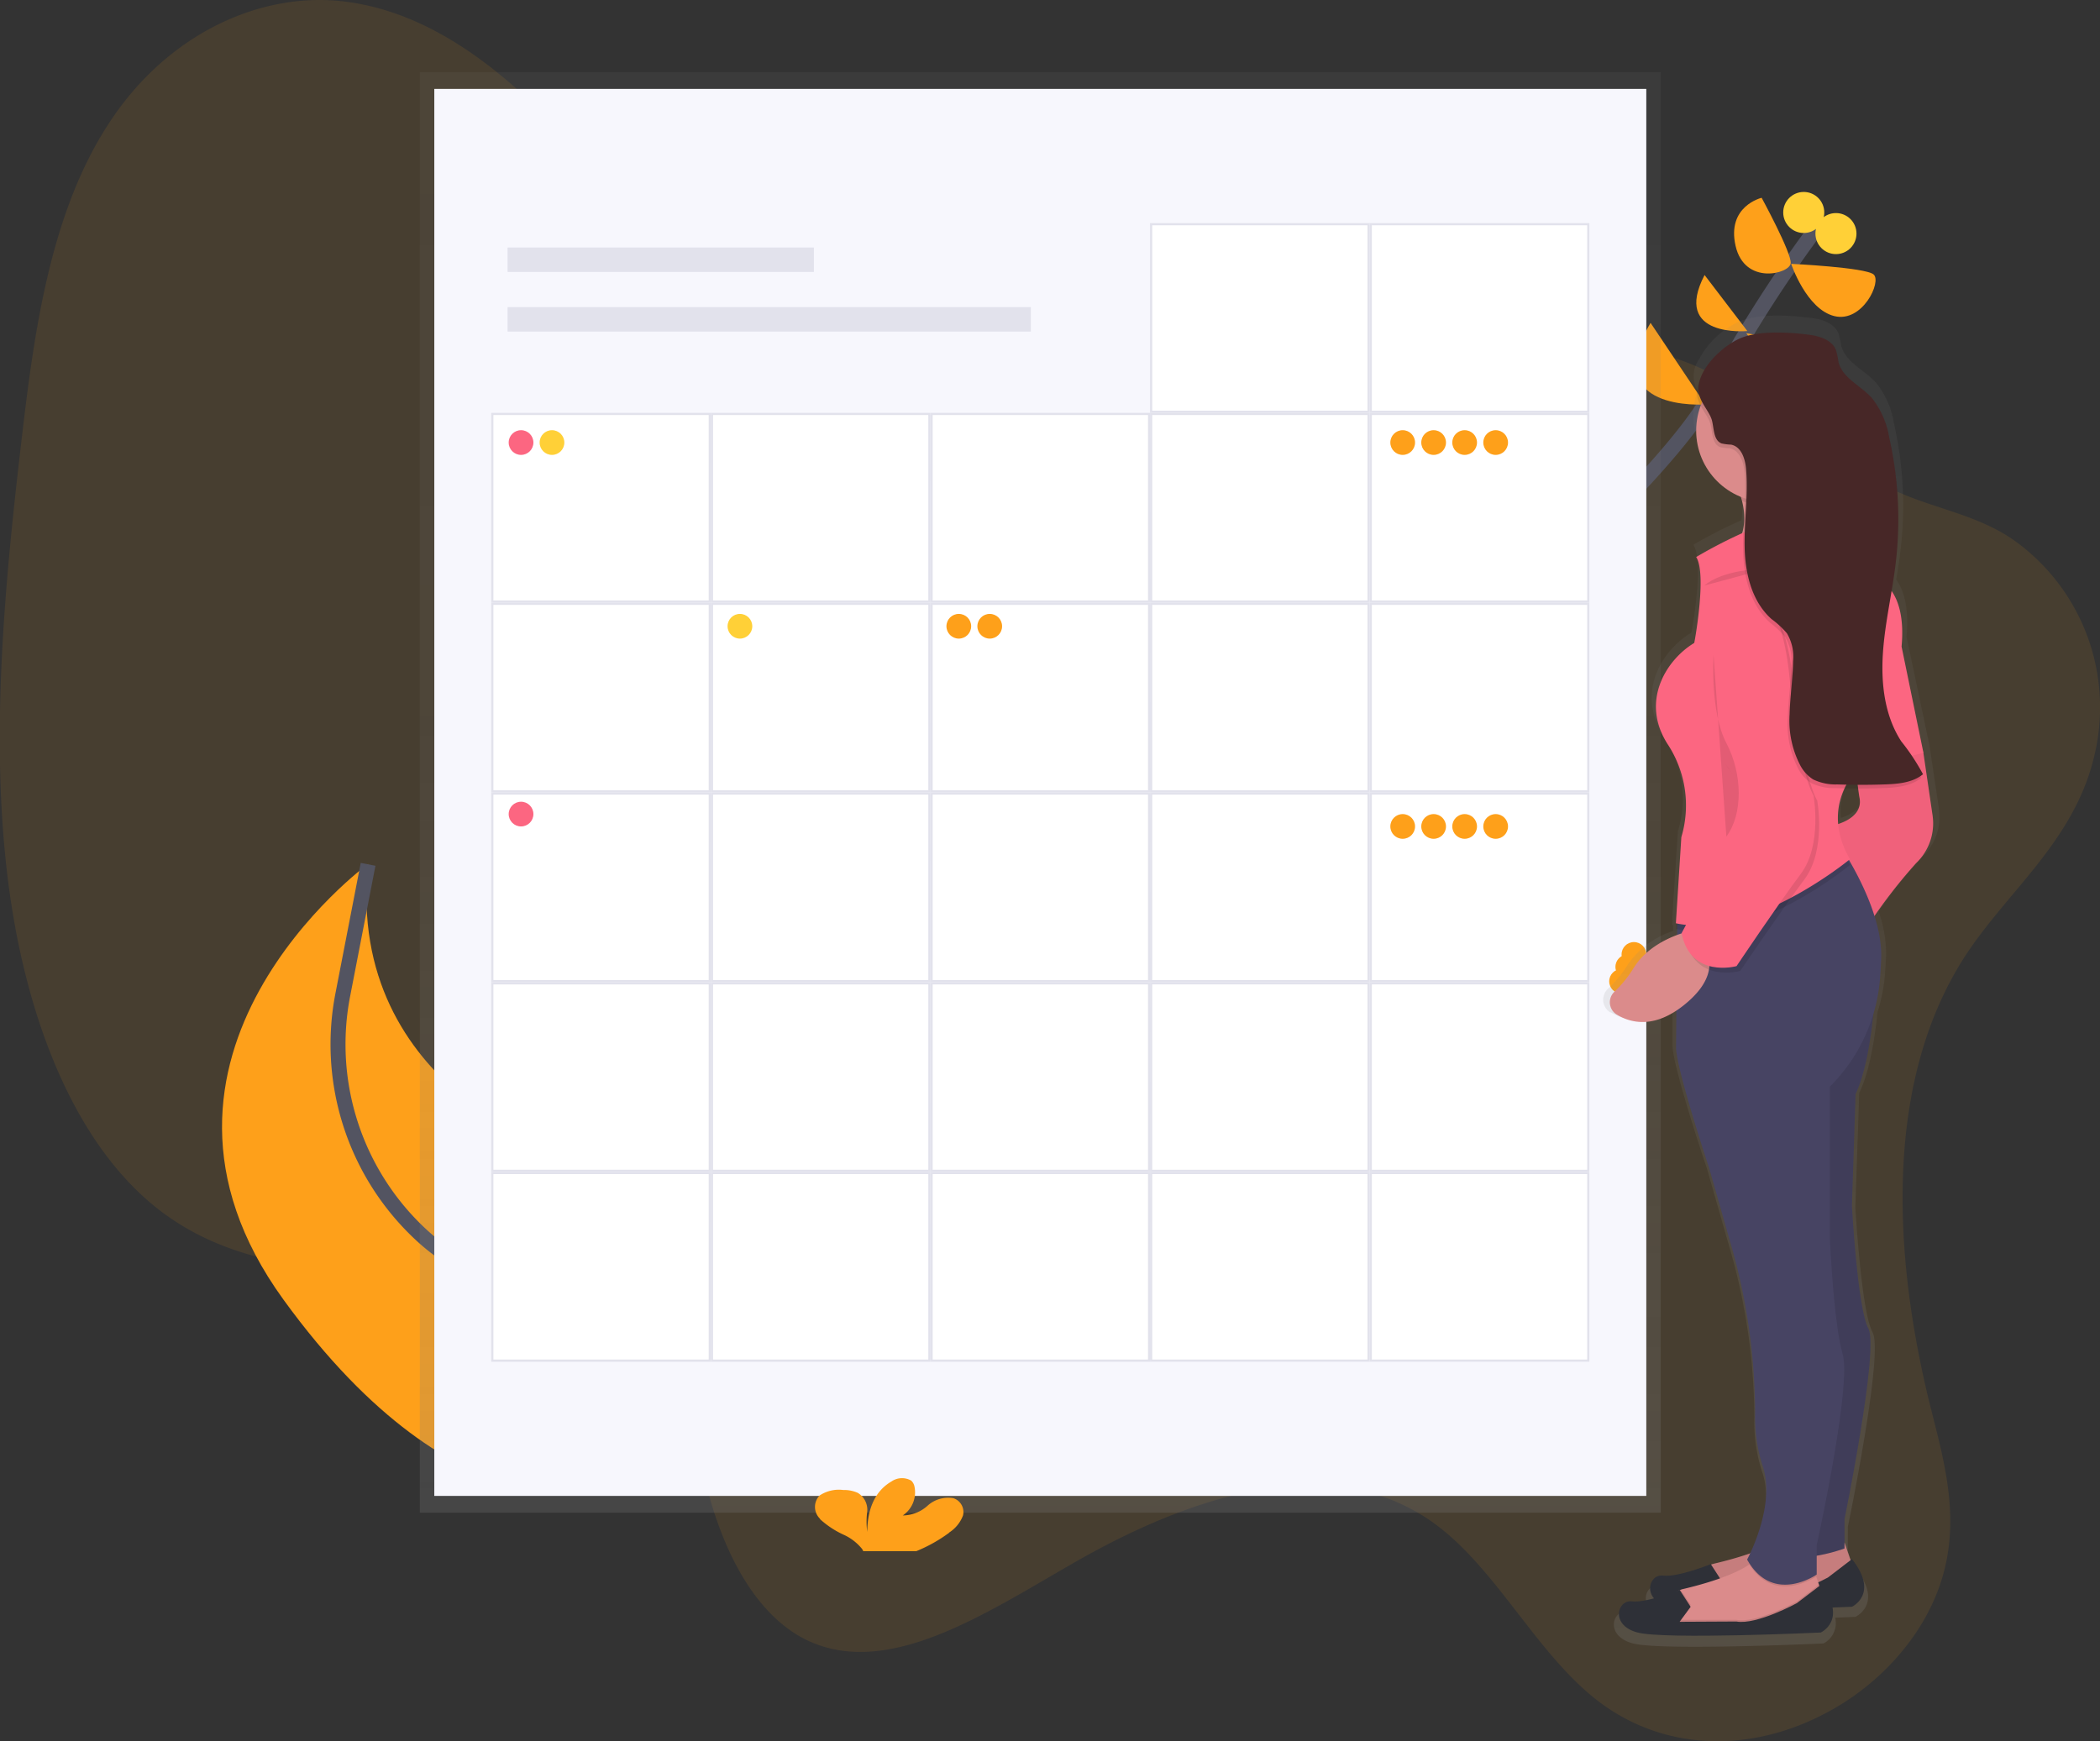 <svg xmlns="http://www.w3.org/2000/svg" xmlns:xlink="http://www.w3.org/1999/xlink" viewBox="0 0 280.35 232.5"><rect x="0" y="0" width="280.35" height="232.5" fill="#333333" stroke="none"/><defs><style>.cls-1,.cls-3{fill:#fea01a;}.cls-1,.cls-12{opacity:0.1;}.cls-1,.cls-12,.cls-15{isolation:isolate;}.cls-2{fill:none;stroke:#535461;stroke-miterlimit:10;stroke-width:2px;}.cls-4{fill:#ffd037;}.cls-5{fill:url(#linear-gradient);}.cls-6{fill:#f7f7fd;}.cls-7{fill:#e2e2ec;}.cls-8{fill:#fff;}.cls-9{fill:#fc6681;}.cls-10{fill:url(#linear-gradient-2);}.cls-11{fill:#db8b8b;}.cls-13{fill:#2e3037;}.cls-14{fill:#474463;}.cls-15{opacity:0.05;}.cls-16{fill:#472727;}</style><linearGradient id="linear-gradient" x1="-354.82" y1="616.96" x2="-354.82" y2="617.96" gradientTransform="matrix(165.66, 0, 0, -192.35, 58919.59, 118873.95)" gradientUnits="userSpaceOnUse"><stop offset="0" stop-color="gray" stop-opacity="0.25"/><stop offset="0.54" stop-color="gray" stop-opacity="0.12"/><stop offset="1" stop-color="gray" stop-opacity="0.1"/></linearGradient><linearGradient id="linear-gradient-2" x1="-353" y1="616.88" x2="-353" y2="617.88" gradientTransform="matrix(44.84, 0, 0, -177.64, 16065.76, 109802.64)" xlink:href="#linear-gradient"/></defs><title>2</title><g id="Layer_2" data-name="Layer 2"><g id="Layer_1-2" data-name="Layer 1"><g id="Group_451" data-name="Group 451"><path id="Path_2229" data-name="Path 2229" class="cls-1" d="M261.84,128.46c-10.77,17.42-8.75,41.15-4,59.87,1.58,6.26,3.4,12.87,2.05,19.89-1.65,8.57-7.69,15.3-13.79,19.16-11.13,7-23.84,6.81-33.1-.52-8-6.33-13.26-17.37-21.42-23.37-13.64-10-32.38-4-48.65,5.43-11.51,6.61-24.17,15-34.8,10.27-7.48-3.35-12.15-12.8-14.33-23.07-1-5-1.68-10.38-4.1-14.16a15.8,15.8,0,0,0-5.45-5c-18.65-11.25-43.89-1.84-61.88-14.58C10.2,153.79,3.3,136,1,117S.63,77.72,3,57.71c1.66-14.22,3.92-29.44,11.38-41C22.24,4.46,34.7-1,45.52.15s20.22,8,28.32,16.4C84,27,93.09,40.4,106.2,43.78c8.92,2.3,18.67-.36,28.16-1.87,15.84-2.52,31.47-1.8,47-.85,14.86.91,29.8,2,43.64,7.26,9.79,3.7,17.31,11.41,26.45,16.42,6,3.26,12.68,3.68,18.23,8a27.41,27.41,0,0,1,10,27.79C277.06,112.47,267.55,119.22,261.84,128.46Z"/><path id="Path_2230" data-name="Path 2230" class="cls-2" d="M192.92,89.09s29.32-24.57,35.84-37a177,177,0,0,1,14.82-23.06"/><path id="Path_2231" data-name="Path 2231" class="cls-3" d="M239.73,56.76,227,53.9S230,67.28,239.73,56.76Z"/><path id="Path_2232" data-name="Path 2232" class="cls-3" d="M220.35,43.11,227.65,54S213.37,55.07,220.35,43.11Z"/><path id="Path_2233" data-name="Path 2233" class="cls-3" d="M244.72,46.49l-11.59-2S240.41,55.53,244.72,46.49Z"/><path id="Path_2234" data-name="Path 2234" class="cls-3" d="M227.56,36.72l5.71,7.48S223.17,45.16,227.56,36.72Z"/><path id="Path_2235" data-name="Path 2235" class="cls-3" d="M239.12,35.23s9.87.47,11,1.41-1.47,6.48-5.22,5.57S239.12,35.23,239.12,35.23Z"/><path id="Path_2236" data-name="Path 2236" class="cls-3" d="M235.18,26.41s4,7.34,3.88,8.74-6.15,3-7.36-2.32S235.18,26.41,235.18,26.41Z"/><circle id="Ellipse_418" data-name="Ellipse 418" class="cls-4" cx="245.1" cy="31.19" r="2.74"/><circle id="Ellipse_419" data-name="Ellipse 419" class="cls-4" cx="240.8" cy="28.37" r="2.74"/><path id="Path_2237" data-name="Path 2237" class="cls-3" d="M101.46,185.41s4.7-14-25.13-30.88c0,0-30.29-8.84-27.19-39.17,0,0-34.92,25.58-11.3,58.17s44,25.47,44,25.47Z"/><path id="Path_2238" data-name="Path 2238" class="cls-2" d="M92.36,191.73S77.81,176,63.85,169.92a28.19,28.19,0,0,1-7.58-5,34.69,34.69,0,0,1-10.48-32.23l3.35-17.28"/><rect id="Rectangle_913" data-name="Rectangle 913" class="cls-5" x="56.05" y="9.63" width="165.66" height="192.35"/><rect id="Rectangle_914" data-name="Rectangle 914" class="cls-6" x="57.98" y="11.87" width="161.8" height="187.87"/><rect id="Rectangle_915" data-name="Rectangle 915" class="cls-7" x="67.76" y="33.05" width="40.9" height="3.26"/><rect id="Rectangle_916" data-name="Rectangle 916" class="cls-7" x="67.76" y="41.01" width="69.86" height="3.26"/><rect id="Rectangle_917" data-name="Rectangle 917" class="cls-8" x="183.01" y="29.94" width="29.03" height="25.05"/><path id="Path_2239" data-name="Path 2239" class="cls-7" d="M211.89,30.08V54.84H183.14V30.08h28.75m.29-.29H182.85V55.13h29.33Z"/><rect id="Rectangle_918" data-name="Rectangle 918" class="cls-8" x="153.69" y="29.94" width="29.03" height="25.05"/><path id="Path_2240" data-name="Path 2240" class="cls-7" d="M182.56,30.08V54.84H153.82V30.08h28.74m.29-.29H153.53V55.13h29.32Z"/><rect id="Rectangle_919" data-name="Rectangle 919" class="cls-8" x="183.01" y="55.28" width="29.03" height="25.05"/><path id="Path_2241" data-name="Path 2241" class="cls-7" d="M211.89,55.42V80.18H183.14V55.42h28.75m.29-.29H182.85V80.47h29.33Z"/><rect id="Rectangle_920" data-name="Rectangle 920" class="cls-8" x="153.69" y="55.28" width="29.03" height="25.05"/><path id="Path_2242" data-name="Path 2242" class="cls-7" d="M182.56,55.42V80.18H153.82V55.42h28.74m.29-.29H153.53V80.47h29.32Z"/><rect id="Rectangle_921" data-name="Rectangle 921" class="cls-8" x="124.37" y="55.28" width="29.03" height="25.05"/><path id="Path_2243" data-name="Path 2243" class="cls-7" d="M153.26,55.42V80.18H124.51V55.42h28.74m.29-.29H124.22V80.47h29.33Z"/><rect id="Rectangle_922" data-name="Rectangle 922" class="cls-8" x="95.05" y="55.28" width="29.03" height="25.05"/><path id="Path_2244" data-name="Path 2244" class="cls-7" d="M123.93,55.42V80.18H95.19V55.42h28.74m.29-.29H94.9V80.47h29.33Z"/><rect id="Rectangle_923" data-name="Rectangle 923" class="cls-8" x="65.73" y="55.28" width="29.03" height="25.05"/><path id="Path_2245" data-name="Path 2245" class="cls-7" d="M94.61,55.42V80.18H65.87V55.42H94.61m.29-.29H65.58V80.47H94.91Z"/><rect id="Rectangle_924" data-name="Rectangle 924" class="cls-8" x="183.01" y="80.61" width="29.03" height="25.05"/><path id="Path_2246" data-name="Path 2246" class="cls-7" d="M211.89,80.76v24.76H183.14V80.76h28.75m.29-.29H182.85v25.34h29.33Z"/><rect id="Rectangle_925" data-name="Rectangle 925" class="cls-8" x="153.69" y="80.61" width="29.03" height="25.05"/><path id="Path_2247" data-name="Path 2247" class="cls-7" d="M182.56,80.76v24.76H153.82V80.76h28.74m.29-.29H153.53v25.34h29.32Z"/><rect id="Rectangle_926" data-name="Rectangle 926" class="cls-8" x="124.37" y="80.61" width="29.03" height="25.05"/><path id="Path_2248" data-name="Path 2248" class="cls-7" d="M153.26,80.76v24.76H124.51V80.76h28.74m.29-.29H124.22v25.34h29.33Z"/><rect id="Rectangle_927" data-name="Rectangle 927" class="cls-8" x="95.05" y="80.61" width="29.03" height="25.05"/><path id="Path_2249" data-name="Path 2249" class="cls-7" d="M123.93,80.76v24.76H95.19V80.76h28.74m.29-.29H94.9v25.34h29.33Z"/><rect id="Rectangle_928" data-name="Rectangle 928" class="cls-8" x="65.73" y="80.61" width="29.03" height="25.05"/><path id="Path_2250" data-name="Path 2250" class="cls-7" d="M94.61,80.76v24.76H65.87V80.76H94.61m.29-.29H65.58v25.34H94.91Z"/><rect id="Rectangle_929" data-name="Rectangle 929" class="cls-8" x="183.01" y="105.95" width="29.03" height="25.05"/><path id="Path_2251" data-name="Path 2251" class="cls-7" d="M211.89,106.1v24.76H183.14V106.1h28.75m.29-.29H182.85v25.34h29.33Z"/><rect id="Rectangle_930" data-name="Rectangle 930" class="cls-8" x="153.69" y="105.95" width="29.03" height="25.05"/><path id="Path_2252" data-name="Path 2252" class="cls-7" d="M182.56,106.1v24.76H153.82V106.1h28.74m.29-.29H153.53v25.34h29.32Z"/><rect id="Rectangle_931" data-name="Rectangle 931" class="cls-8" x="124.37" y="105.95" width="29.03" height="25.05"/><path id="Path_2253" data-name="Path 2253" class="cls-7" d="M153.26,106.1v24.76H124.51V106.1h28.74m.29-.29H124.22v25.34h29.33Z"/><rect id="Rectangle_932" data-name="Rectangle 932" class="cls-8" x="95.05" y="105.95" width="29.03" height="25.05"/><path id="Path_2254" data-name="Path 2254" class="cls-7" d="M123.93,106.1v24.76H95.19V106.1h28.74m.29-.29H94.9v25.34h29.33Z"/><rect id="Rectangle_933" data-name="Rectangle 933" class="cls-8" x="65.73" y="105.95" width="29.03" height="25.05"/><path id="Path_2255" data-name="Path 2255" class="cls-7" d="M94.61,106.1v24.76H65.87V106.1H94.61m.29-.29H65.58v25.34H94.91Z"/><rect id="Rectangle_934" data-name="Rectangle 934" class="cls-8" x="183.01" y="131.29" width="29.03" height="25.05"/><path id="Path_2256" data-name="Path 2256" class="cls-7" d="M211.89,131.44v24.75H183.14V131.44h28.75m.29-.29H182.85v25.33h29.33Z"/><rect id="Rectangle_935" data-name="Rectangle 935" class="cls-8" x="153.69" y="131.29" width="29.03" height="25.05"/><path id="Path_2257" data-name="Path 2257" class="cls-7" d="M182.56,131.44v24.75H153.82V131.44h28.74m.29-.29H153.53v25.33h29.32Z"/><rect id="Rectangle_936" data-name="Rectangle 936" class="cls-8" x="124.37" y="131.29" width="29.03" height="25.05"/><path id="Path_2258" data-name="Path 2258" class="cls-7" d="M153.26,131.44v24.75H124.51V131.44h28.74m.29-.29H124.22v25.33h29.33Z"/><rect id="Rectangle_937" data-name="Rectangle 937" class="cls-8" x="95.05" y="131.29" width="29.03" height="25.05"/><path id="Path_2259" data-name="Path 2259" class="cls-7" d="M123.93,131.44v24.75H95.19V131.44h28.74m.29-.29H94.9v25.33h29.33Z"/><rect id="Rectangle_938" data-name="Rectangle 938" class="cls-8" x="65.73" y="131.29" width="29.03" height="25.05"/><path id="Path_2260" data-name="Path 2260" class="cls-7" d="M94.61,131.44v24.75H65.87V131.44H94.61m.29-.29H65.58v25.33H94.91Z"/><rect id="Rectangle_939" data-name="Rectangle 939" class="cls-8" x="183.01" y="156.63" width="29.03" height="25.05"/><path id="Path_2261" data-name="Path 2261" class="cls-7" d="M211.89,156.77v24.76H183.14V156.77h28.75m.29-.29H182.85v25.34h29.33Z"/><rect id="Rectangle_940" data-name="Rectangle 940" class="cls-8" x="153.69" y="156.63" width="29.03" height="25.05"/><path id="Path_2262" data-name="Path 2262" class="cls-7" d="M182.56,156.77v24.76H153.82V156.77h28.74m.29-.29H153.53v25.34h29.32Z"/><rect id="Rectangle_941" data-name="Rectangle 941" class="cls-8" x="124.37" y="156.63" width="29.03" height="25.05"/><path id="Path_2263" data-name="Path 2263" class="cls-7" d="M153.26,156.77v24.76H124.51V156.77h28.74m.29-.29H124.22v25.34h29.33Z"/><rect id="Rectangle_942" data-name="Rectangle 942" class="cls-8" x="95.05" y="156.63" width="29.03" height="25.05"/><path id="Path_2264" data-name="Path 2264" class="cls-7" d="M123.93,156.77v24.76H95.19V156.77h28.74m.29-.29H94.9v25.34h29.33Z"/><rect id="Rectangle_943" data-name="Rectangle 943" class="cls-8" x="65.73" y="156.63" width="29.03" height="25.05"/><path id="Path_2265" data-name="Path 2265" class="cls-7" d="M94.61,156.77v24.76H65.87V156.77H94.61m.29-.29H65.58v25.34H94.91Z"/><path id="Path_2266" data-name="Path 2266" class="cls-3" d="M126.7,204.64a4.68,4.68,0,0,0,1.86-2.28,1.94,1.94,0,0,0-1.3-2.32,4.1,4.1,0,0,0-3.42,1,5,5,0,0,1-3.32,1.31,3.72,3.72,0,0,0,1.56-3.87,1.47,1.47,0,0,0-.43-.78,2.47,2.47,0,0,0-2.65.12c-2.51,1.46-3.21,4.23-3.22,6.73a10.28,10.28,0,0,1,0-2.77,2.64,2.64,0,0,0-1.27-2.45,4.53,4.53,0,0,0-1.95-.38,4.63,4.63,0,0,0-3.15.74,2.2,2.2,0,0,0,.07,3.11l0,.05a12.2,12.2,0,0,0,3.27,2.13,6.76,6.76,0,0,1,2.32,1.82,1.41,1.41,0,0,1,.17.32h7.08a20.15,20.15,0,0,0,4.39-2.46Z"/><circle id="Ellipse_420" data-name="Ellipse 420" class="cls-9" cx="69.56" cy="59.09" r="1.65"/><circle id="Ellipse_421" data-name="Ellipse 421" class="cls-4" cx="73.69" cy="59.09" r="1.65"/><circle id="Ellipse_422" data-name="Ellipse 422" class="cls-3" cx="128" cy="83.62" r="1.65"/><circle id="Ellipse_423" data-name="Ellipse 423" class="cls-3" cx="132.13" cy="83.62" r="1.65"/><circle id="Ellipse_424" data-name="Ellipse 424" class="cls-3" cx="216.48" cy="131.03" r="1.65"/><circle id="Ellipse_425" data-name="Ellipse 425" class="cls-3" cx="217.31" cy="129.1" r="1.65"/><circle id="Ellipse_426" data-name="Ellipse 426" class="cls-3" cx="218.13" cy="127.44" r="1.65"/><circle id="Ellipse_427" data-name="Ellipse 427" class="cls-3" cx="187.26" cy="59.09" r="1.65"/><circle id="Ellipse_428" data-name="Ellipse 428" class="cls-3" cx="191.39" cy="59.09" r="1.65"/><circle id="Ellipse_429" data-name="Ellipse 429" class="cls-3" cx="195.53" cy="59.09" r="1.65"/><circle id="Ellipse_430" data-name="Ellipse 430" class="cls-3" cx="199.67" cy="59.09" r="1.65"/><circle id="Ellipse_431" data-name="Ellipse 431" class="cls-3" cx="187.26" cy="110.35" r="1.65"/><circle id="Ellipse_432" data-name="Ellipse 432" class="cls-3" cx="191.39" cy="110.35" r="1.65"/><circle id="Ellipse_433" data-name="Ellipse 433" class="cls-3" cx="195.53" cy="110.35" r="1.65"/><circle id="Ellipse_434" data-name="Ellipse 434" class="cls-3" cx="199.67" cy="110.35" r="1.65"/><circle id="Ellipse_435" data-name="Ellipse 435" class="cls-4" cx="98.78" cy="83.62" r="1.65"/><circle id="Ellipse_436" data-name="Ellipse 436" class="cls-9" cx="69.56" cy="108.7" r="1.65"/><path id="Path_2267" data-name="Path 2267" class="cls-10" d="M215.05,135.18c1.82,1.07,4.65,1.77,8.23-.54l0,5.1c.25,3.49,4.58,16.24,4.58,16.24l3,10.48a82.22,82.22,0,0,1,3.35,22.8,21.76,21.76,0,0,0,1,7.17c1.62,4.39-.64,10-1.62,12.15a51.42,51.42,0,0,1-5,1.42,3,3,0,0,0-.45.13l0,0s-4.58,1.82-6.61,1.57c-1.52-.19-2.47,1.7-1.28,3.09a9.18,9.18,0,0,1-3,.4c-2-.25-3.05,3.25.76,4.25s25.43,0,25.43,0A3.08,3.08,0,0,0,245,216l2.7-.11s3.81-1.74,0-6.5l-.2.16-.82-2.4v-3.25s4.83-23.23,3.31-26-2.3-16.73-2.3-16.73l.52-15.23c1.38-2.85,2.08-7.3,2.44-10.79a22.92,22.92,0,0,0,1-5.12c.06-.82.11-1.68.15-2.57a17.3,17.3,0,0,0-1-5.75,57.27,57.27,0,0,1,5.76-7.23,7.41,7.41,0,0,0,2.29-6.49l-1.27-8.5-3.06-14.48c.39-4-.45-6.33-1.38-7.64.22-1.3.43-2.6.58-3.9a49.72,49.72,0,0,0-.89-17,11.4,11.4,0,0,0-2.4-5.4c-1.54-1.67-4-2.68-4.62-4.87a13.3,13.3,0,0,0-.35-1.64c-.56-1.43-2.32-2-3.87-2.13-2.75-.34-6.73-.59-9.37.49a11.34,11.34,0,0,0-5.4,5.06,3.8,3.8,0,0,0-.17,4.18,9.69,9.69,0,0,0,5.63,12.38c.06.19.11.38.16.56a9.16,9.16,0,0,1,.25,1.37c-.05.87-.1,1.76-.15,2.65,0,.12-.06.24-.09.36a64,64,0,0,0-6.39,3.26c1.53,2.24-.25,11.73-.25,11.73-3.82,2.25-7.63,8-3.56,14A14.91,14.91,0,0,1,224,111l-.64,9.77h0l-.12,2h.05l-.05.74.11,0v.8a11.83,11.83,0,0,0-6,4.43,15.43,15.43,0,0,1-2.66,3.26,2,2,0,0,0-.2,2.77,1.83,1.83,0,0,0,.5.42Zm30.7-25.94a9.39,9.39,0,0,1,.9-4.92l1.8,0c.06.42.14.83.22,1.19.52,2.2-1.54,3.26-2.92,3.7Z"/><path id="Path_2268" data-name="Path 2268" class="cls-11" d="M246.26,206l1,2.94-3.2,3.19-10.52,2.45-7.59-.74.5-2.69h0a3.23,3.23,0,0,1,2.41-2.37c3.11-.73,9.06-2.4,10.31-4.72Z"/><path id="Path_2269" data-name="Path 2269" class="cls-12" d="M246.26,206l1,2.94-3.2,3.19-10.52,2.45-7.59-.74.5-2.69h0a3.23,3.23,0,0,1,2.41-2.37c3.11-.73,9.06-2.4,10.31-4.72Z"/><path id="Path_2270" data-name="Path 2270" class="cls-13" d="M228.39,213.12l1.47-2-1.47-2.27s-4.4,1.78-6.36,1.53-2.93,3.2.74,4.16,24.47,0,24.47,0,3.67-1.71,0-6.36l-3.2,2.45s-5.38,2.93-8.07,2.44Z"/><path id="Path_2271" data-name="Path 2271" class="cls-11" d="M221.79,217.28l7.58.73,10.52-2.45,3.2-3.19-.26-.78-.37-1.09-.36-1.06-7.1-2a4.4,4.4,0,0,1-1.46,1.45c-2.3,1.58-6.44,2.72-8.87,3.29a1.4,1.4,0,0,0-.29.09,3.23,3.23,0,0,0-2.11,2.28Z"/><path id="Path_2272" data-name="Path 2272" class="cls-12" d="M221.79,217.27l7.58.74,10.52-2.45,3.2-3.19-.26-.78-2.92,2.25s-5.39,2.94-8.08,2.45h-7.6l1.47-2-1.32-2a3.22,3.22,0,0,0-2.1,2.28Z"/><path id="Path_2273" data-name="Path 2273" class="cls-13" d="M224.23,216.55l1.47-2-1.47-2.27s-4.4,1.78-6.36,1.54-2.93,3.19.74,4.16,24.47,0,24.47,0,3.67-1.72,0-6.36l-3.2,2.44s-5.38,2.94-8.07,2.45Z"/><path id="Path_2274" data-name="Path 2274" class="cls-11" d="M230.35,74.63s11.75,1.22,10-3.67a8.92,8.92,0,0,1-.36-4.32,12.06,12.06,0,0,1,2.08-5l-11,1.72a13.72,13.72,0,0,1,1.49,3.53C233.89,72.1,230.35,74.63,230.35,74.63Z"/><path id="Path_2275" data-name="Path 2275" class="cls-14" d="M250.42,130.42s-.25,10.52-2.7,15.66L247.23,161s.74,13.7,2.2,16.4-3.19,25.45-3.19,25.45v3.91s-7.84,2.94-10-.49l2.2-29.12-1-40.37Z"/><path id="Path_2276" data-name="Path 2276" class="cls-12" d="M250.42,130.42s-.25,10.52-2.7,15.66L247.23,161s.74,13.7,2.2,16.4-3.19,25.45-3.19,25.45v3.91s-7.84,2.94-10-.49l2.2-29.12-1-40.37Z"/><path id="Path_2277" data-name="Path 2277" class="cls-9" d="M255.31,96.65l1.47,3.92,1.22,8.32a7.34,7.34,0,0,1-2.2,6.36,69.37,69.37,0,0,0-6.85,9l-4.65-13.94s4.65-.73,3.92-3.91a46,46,0,0,1-.49-9.08Z"/><path id="Path_2278" data-name="Path 2278" class="cls-15" d="M255.31,96.65l1.47,3.92,1.22,8.32a7.34,7.34,0,0,1-2.2,6.36,69.37,69.37,0,0,0-6.85,9l-4.65-13.94s4.65-.73,3.92-3.91a46,46,0,0,1-.49-9.08Z"/><path id="Path_2279" data-name="Path 2279" class="cls-12" d="M233.56,208.94c3.14,4.93,8,2.14,8.89,1.58l-.35-1.08-7.1-2A4.46,4.46,0,0,1,233.56,208.94Z"/><path id="Path_2280" data-name="Path 2280" class="cls-14" d="M223.75,140c.24,3.43,4.4,15.9,4.4,15.9l2.93,10.27a82,82,0,0,1,3.23,22.34,21.73,21.73,0,0,0,.93,7c2,5.38-2,12.73-2,12.73,3.42,6.11,9.29,2,9.29,2v-3.91S247.22,185,246,180.82s-1.71-15.41-1.71-15.41V145.09A23,23,0,0,0,251,130.48c.06-.8.1-1.64.14-2.52.2-5.51-3.58-12-5-14.3l-.58-.87-21.61,8.57-.05,0v2.69Z"/><path id="Path_2281" data-name="Path 2281" class="cls-12" d="M231.08,63.37a14,14,0,0,1,1.5,3.54,9.56,9.56,0,0,0,7.44-.27,12.06,12.06,0,0,1,2.08-5Z"/><circle id="Ellipse_437" data-name="Ellipse 437" class="cls-11" cx="235.98" cy="57.5" r="9.54"/><path id="Path_2282" data-name="Path 2282" class="cls-12" d="M223.75,124.06l.1,0c10.26,2.11,23.14-8.58,23.14-8.58a12.24,12.24,0,0,1-.89-1.82c-.36-.56-.58-.88-.58-.88l-21.61,8.57-.06.86Z"/><path id="Path_2283" data-name="Path 2283" class="cls-9" d="M226.44,74.38s13.7-8.32,18.11-4.89l6.11,7.84s3.92,1.22,3.2,9l2.92,14.19-8.81,2.2s-5.14,4.89-1,12c0,0-13,10.76-23.24,8.56l.73-11.5a14.85,14.85,0,0,0-1.71-12.23c-3.92-5.88-.24-11.5,3.43-13.7C226.2,85.88,227.9,76.59,226.44,74.38Z"/><path id="Path_2284" data-name="Path 2284" class="cls-11" d="M225.7,124.3s-5.14,1-7.58,4.9a15.73,15.73,0,0,1-2.56,3.19,1.93,1.93,0,0,0-.14,2.74,1.79,1.79,0,0,0,.43.35c1.94,1.17,5.11,1.89,9.11-1.4C231.82,128.46,225.7,124.3,225.7,124.3Z"/><path id="Path_2285" data-name="Path 2285" class="cls-12" d="M233.29,79s4.89-.49,6.12,12.24,3.19,15.66,3.19,15.66,1.22,6.61-1.71,10.52-8.57,12.23-8.57,12.23-6.12,1.72-7.34-4.4l7.59-14.19s1.22-4.89-1.71-8.32S225.7,76.59,233.29,79Z"/><path id="Path_2286" data-name="Path 2286" class="cls-9" d="M232.79,78.3s4.9-.49,6.12,12.23,3.19,15.66,3.19,15.66,1.23,6.61-1.71,10.52S231.83,129,231.83,129s-6.12,1.71-7.34-4.4l7.58-14.19s1.23-4.9-1.71-8.32S225.21,75.85,232.79,78.3Z"/><path id="Path_2287" data-name="Path 2287" class="cls-12" d="M228.76,87.47s-.49,7.58,1.71,11.75,2.2,9.54,0,12.48"/><path id="Path_2288" data-name="Path 2288" class="cls-12" d="M227.54,78.18s2-2,7.58-2.2,8.08-2,8.08-2"/><path id="Path_2289" data-name="Path 2289" class="cls-12" d="M241.15,45.17c1.48.18,3.19.69,3.72,2.09a12.81,12.81,0,0,1,.34,1.61c.56,2.14,3,3.13,4.45,4.77a11.51,11.51,0,0,1,2.32,5.3,49.65,49.65,0,0,1,.87,16.62c-.48,4.06-1.45,8-1.73,12.13s.23,8.36,2.46,11.79a30,30,0,0,1,2.9,4.39c-1.4,1.13-3.34,1.3-5.15,1.36-2.1.07-4.21.07-6.31,0a6.84,6.84,0,0,1-3.21-.67,4.89,4.89,0,0,1-1.69-1.81,12.9,12.9,0,0,1-1.45-6.87c.06-2.37.43-4.72.47-7.1a6.21,6.21,0,0,0-.82-3.72,12.29,12.29,0,0,0-2-1.9c-2.61-2.32-3.52-6-3.61-9.54s.49-7,.2-10.49c-.12-1.37-.63-3-2-3.27a7.86,7.86,0,0,1-1.28-.16c-1.07-.42-1-1.94-1.28-3.05s-1.41-2.21-1.71-3.48c-.7-3,3.07-6.5,5.54-7.53S238.5,44.84,241.15,45.17Z"/><path id="Path_2290" data-name="Path 2290" class="cls-16" d="M241.39,44.68c1.49.18,3.2.69,3.72,2.09a12.81,12.81,0,0,1,.34,1.61c.56,2.14,3,3.13,4.45,4.77a11.51,11.51,0,0,1,2.32,5.3,49.65,49.65,0,0,1,.87,16.62c-.47,4.07-1.45,8.05-1.72,12.13s.22,8.36,2.45,11.79a28.5,28.5,0,0,1,2.9,4.39c-1.4,1.14-3.34,1.3-5.15,1.36-2.1.07-4.21.07-6.31,0a6.84,6.84,0,0,1-3.21-.67,5,5,0,0,1-1.68-1.81,12.91,12.91,0,0,1-1.46-6.87c.06-2.37.43-4.72.47-7.1a6.15,6.15,0,0,0-.82-3.72,11.56,11.56,0,0,0-2.05-1.9c-2.61-2.32-3.52-6-3.6-9.54s.49-7,.19-10.49c-.11-1.37-.63-3-2-3.27a6.79,6.79,0,0,1-1.27-.16c-1.08-.42-1-1.94-1.28-3.05s-1.41-2.21-1.71-3.48c-.71-3,3.06-6.5,5.53-7.53S238.74,44.35,241.39,44.68Z"/></g></g></g></svg>